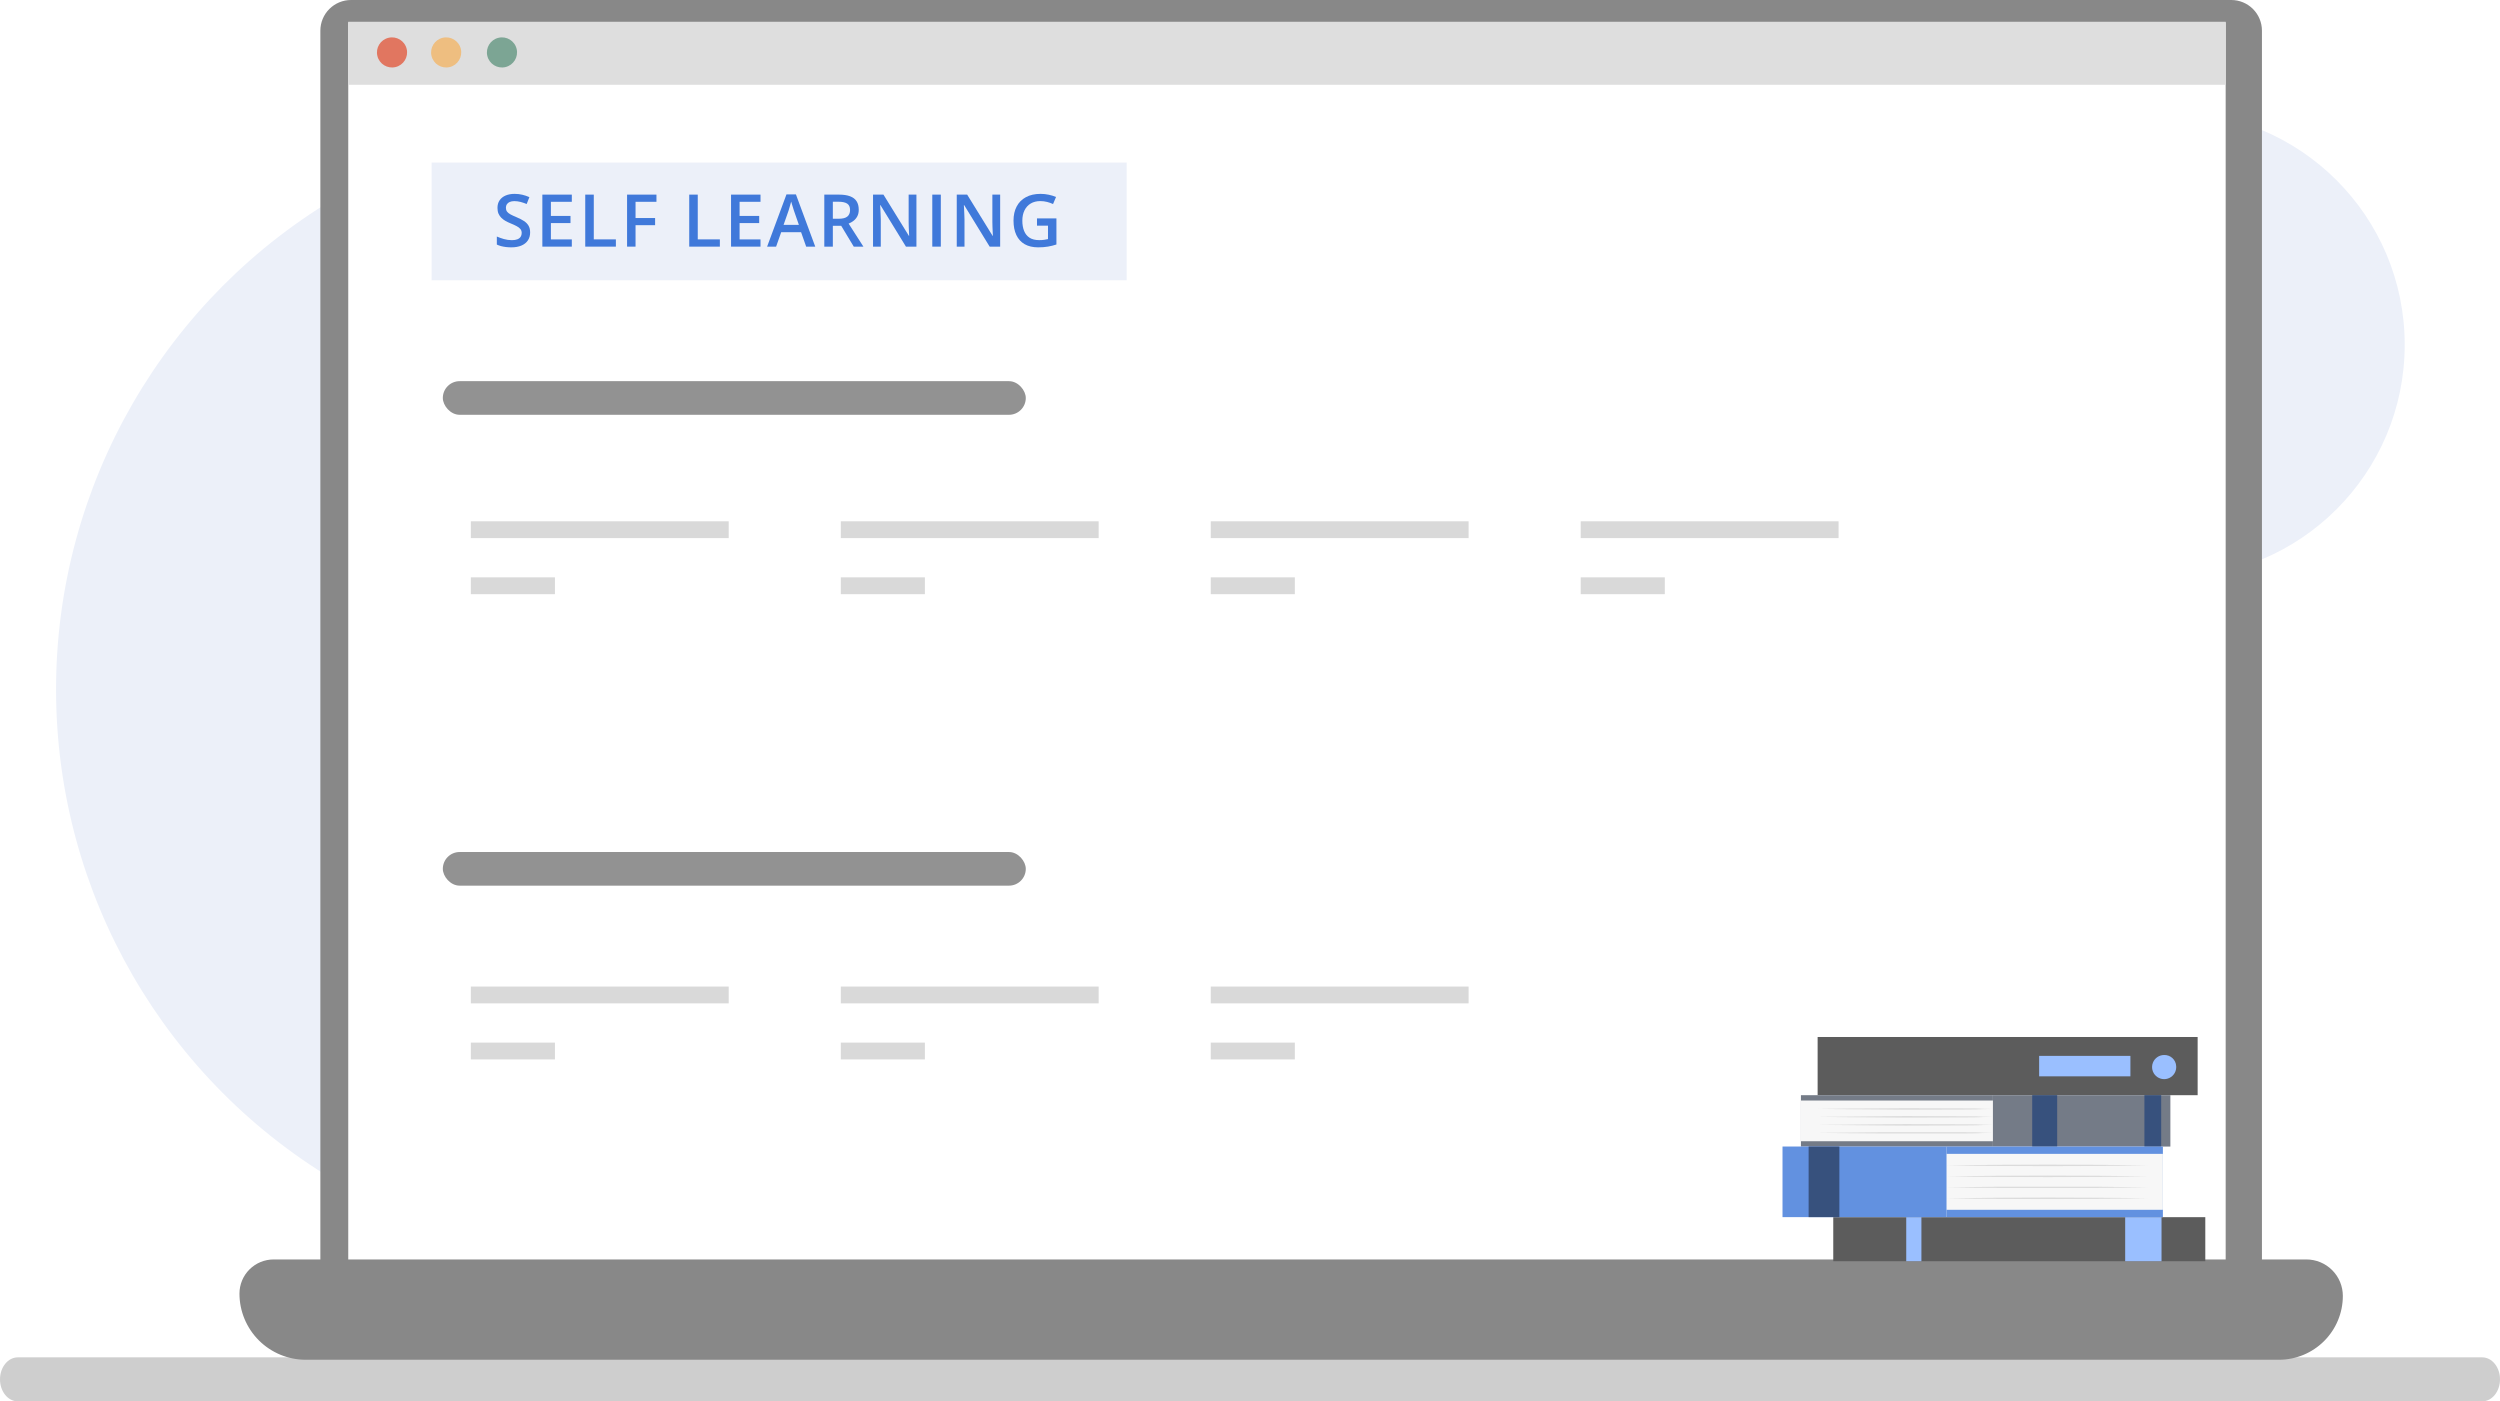 <svg width="446" height="250" viewBox="0 0 446 250" fill="none" xmlns="http://www.w3.org/2000/svg">
<circle cx="112" cy="123" r="102" fill="#ECF0F9"/>
<circle cx="387.5" cy="61.5" r="41.5" fill="#ECF0F9"/>
<path d="M442.826 250H3.174C2.332 250 1.525 249.586 0.93 248.851C0.334 248.115 0 247.117 0 246.076C0 245.035 0.334 244.037 0.93 243.302C1.525 242.566 2.332 242.152 3.174 242.152H442.826C443.668 242.152 444.475 242.566 445.07 243.302C445.666 244.037 446 245.035 446 246.076C446 247.117 445.666 248.115 445.07 248.851C444.475 249.586 443.668 250 442.826 250V250Z" fill="#CECECE"/>
<path d="M62.627 0H398.056C399.508 0 400.9 0.576 401.927 1.602C402.953 2.627 403.53 4.018 403.53 5.468V230.154C403.53 231.605 402.953 232.995 401.927 234.021C400.9 235.046 399.508 235.622 398.056 235.622H62.627C61.175 235.622 59.782 235.046 58.756 234.021C57.729 232.995 57.152 231.605 57.152 230.154V5.468C57.152 4.75 57.294 4.039 57.569 3.376C57.844 2.712 58.247 2.109 58.756 1.602C59.264 1.094 59.868 0.691 60.532 0.416C61.196 0.141 61.908 0 62.627 0V0Z" fill="#888888"/>
<path d="M397.06 3.977H62.129V225.184H397.06V3.977Z" fill="white"/>
<path d="M397.06 3.883H62.129V15.124H397.06V3.883Z" fill="#DEDEDE"/>
<path d="M70.562 11.965C72.006 11.62 72.897 10.171 72.551 8.729C72.206 7.286 70.755 6.397 69.311 6.742C67.867 7.087 66.976 8.536 67.322 9.978C67.667 11.42 69.118 12.31 70.562 11.965Z" fill="#E17660"/>
<path d="M80.221 11.965C81.665 11.62 82.556 10.171 82.211 8.729C81.865 7.286 80.415 6.397 78.971 6.742C77.527 7.087 76.636 8.536 76.981 9.978C77.327 11.42 78.777 12.31 80.221 11.965Z" fill="#EEBE80"/>
<path d="M90.178 11.965C91.623 11.62 92.513 10.171 92.168 8.729C91.823 7.286 90.372 6.397 88.928 6.742C87.484 7.087 86.593 8.536 86.938 9.978C87.284 11.42 88.734 12.31 90.178 11.965Z" fill="#7CA594"/>
<path d="M411.452 224.686H48.815C47.199 224.686 45.648 225.327 44.505 226.469C43.362 227.61 42.72 229.159 42.72 230.774V230.774C42.72 233.905 43.966 236.908 46.182 239.123C48.399 241.337 51.406 242.581 54.541 242.581H406.557C409.582 242.581 412.483 241.381 414.622 239.244C416.761 237.108 417.963 234.21 417.963 231.189V231.189C417.963 229.464 417.277 227.81 416.056 226.59C414.835 225.371 413.179 224.686 411.452 224.686Z" fill="#888888"/>
<path d="M201 29H77V50H201V29Z" fill="#ECF0F9"/>
<path d="M94.576 41.474C94.576 42.024 94.441 42.498 94.17 42.895C93.903 43.293 93.518 43.598 93.015 43.81C92.515 44.021 91.919 44.127 91.225 44.127C90.886 44.127 90.562 44.108 90.253 44.07C89.945 44.032 89.653 43.977 89.377 43.905C89.107 43.829 88.859 43.738 88.635 43.632V42.197C89.011 42.362 89.433 42.513 89.898 42.648C90.363 42.779 90.837 42.845 91.32 42.845C91.713 42.845 92.039 42.794 92.297 42.692C92.56 42.587 92.754 42.438 92.881 42.248C93.008 42.053 93.072 41.827 93.072 41.569C93.072 41.294 92.998 41.061 92.85 40.871C92.701 40.68 92.477 40.507 92.177 40.35C91.88 40.189 91.508 40.018 91.06 39.836C90.755 39.713 90.463 39.574 90.184 39.417C89.909 39.26 89.663 39.076 89.447 38.865C89.231 38.653 89.06 38.404 88.933 38.116C88.81 37.824 88.749 37.481 88.749 37.087C88.749 36.563 88.874 36.114 89.124 35.742C89.377 35.369 89.733 35.084 90.19 34.885C90.651 34.686 91.189 34.586 91.802 34.586C92.289 34.586 92.746 34.637 93.173 34.739C93.605 34.84 94.028 34.984 94.443 35.17L93.96 36.395C93.58 36.239 93.209 36.114 92.85 36.021C92.494 35.928 92.13 35.881 91.758 35.881C91.436 35.881 91.163 35.93 90.939 36.027C90.715 36.125 90.543 36.262 90.425 36.44C90.311 36.613 90.253 36.821 90.253 37.062C90.253 37.333 90.319 37.561 90.45 37.748C90.586 37.929 90.793 38.097 91.072 38.249C91.356 38.401 91.72 38.571 92.164 38.757C92.676 38.968 93.11 39.191 93.465 39.423C93.825 39.656 94.1 39.935 94.29 40.261C94.481 40.583 94.576 40.987 94.576 41.474Z" fill="#4079DA"/>
<path d="M102.012 44H96.756V34.72H102.012V36.002H98.28V38.522H101.777V39.798H98.28V42.711H102.012V44Z" fill="#4079DA"/>
<path d="M104.408 44V34.72H105.931V42.705H109.873V44H104.408Z" fill="#4079DA"/>
<path d="M113.38 44H111.869V34.72H117.112V36.002H113.38V38.897H116.871V40.172H113.38V44Z" fill="#4079DA"/>
<path d="M122.958 44V34.72H124.481V42.705H128.423V44H122.958Z" fill="#4079DA"/>
<path d="M135.675 44H130.419V34.72H135.675V36.002H131.943V38.522H135.44V39.798H131.943V42.711H135.675V44Z" fill="#4079DA"/>
<path d="M143.822 44L142.914 41.423H139.366L138.458 44H136.852L140.305 34.682H141.994L145.44 44H143.822ZM142.521 40.115L141.638 37.576C141.604 37.466 141.556 37.312 141.492 37.113C141.429 36.91 141.365 36.704 141.302 36.497C141.238 36.285 141.185 36.108 141.143 35.964C141.101 36.137 141.048 36.332 140.984 36.548C140.925 36.759 140.866 36.958 140.807 37.145C140.752 37.331 140.709 37.475 140.68 37.576L139.791 40.115H142.521Z" fill="#4079DA"/>
<path d="M149.664 34.72C150.464 34.72 151.124 34.817 151.645 35.012C152.17 35.206 152.559 35.503 152.813 35.9C153.071 36.298 153.2 36.804 153.2 37.417C153.2 37.874 153.115 38.264 152.946 38.585C152.777 38.907 152.555 39.174 152.28 39.385C152.005 39.597 151.71 39.766 151.397 39.893L154.032 44H152.311L150.071 40.28H148.579V44H147.056V34.72H149.664ZM149.563 35.989H148.579V39.023H149.633C150.339 39.023 150.851 38.892 151.169 38.63C151.49 38.367 151.651 37.98 151.651 37.468C151.651 36.931 151.48 36.55 151.137 36.326C150.799 36.101 150.274 35.989 149.563 35.989Z" fill="#4079DA"/>
<path d="M163.492 44H161.62L157.075 36.592H157.018C157.035 36.842 157.05 37.106 157.062 37.386C157.079 37.665 157.092 37.953 157.1 38.249C157.113 38.545 157.124 38.846 157.132 39.15V44H155.748V34.72H157.608L162.147 42.077H162.191C162.183 41.861 162.172 41.613 162.159 41.334C162.147 41.055 162.134 40.767 162.121 40.471C162.113 40.17 162.107 39.88 162.102 39.601V34.72H163.492V44Z" fill="#4079DA"/>
<path d="M166.32 44V34.72H167.843V44H166.32Z" fill="#4079DA"/>
<path d="M178.428 44H176.555L172.01 36.592H171.953C171.97 36.842 171.985 37.106 171.998 37.386C172.014 37.665 172.027 37.953 172.036 38.249C172.048 38.545 172.059 38.846 172.067 39.15V44H170.684V34.72H172.543L177.082 42.077H177.126C177.118 41.861 177.107 41.613 177.095 41.334C177.082 41.055 177.069 40.767 177.057 40.471C177.048 40.17 177.042 39.88 177.038 39.601V34.72H178.428V44Z" fill="#4079DA"/>
<path d="M185 38.96H188.466V43.619C187.979 43.78 187.476 43.905 186.955 43.994C186.435 44.083 185.851 44.127 185.203 44.127C184.26 44.127 183.46 43.941 182.804 43.568C182.152 43.192 181.657 42.648 181.319 41.937C180.98 41.222 180.811 40.361 180.811 39.353C180.811 38.384 180.999 37.544 181.376 36.834C181.752 36.118 182.3 35.566 183.02 35.177C183.739 34.783 184.611 34.586 185.635 34.586C186.139 34.586 186.625 34.637 187.095 34.739C187.569 34.836 188.003 34.971 188.396 35.145L187.863 36.402C187.55 36.254 187.199 36.129 186.809 36.027C186.42 35.926 186.016 35.875 185.597 35.875C184.933 35.875 184.359 36.019 183.877 36.307C183.399 36.594 183.03 37.001 182.772 37.525C182.514 38.046 182.385 38.662 182.385 39.373C182.385 40.062 182.489 40.667 182.696 41.188C182.903 41.709 183.227 42.115 183.667 42.407C184.112 42.694 184.685 42.838 185.388 42.838C185.739 42.838 186.037 42.819 186.283 42.781C186.528 42.743 186.754 42.701 186.962 42.654V40.261H185V38.96Z" fill="#4079DA"/>
<g filter="url(#filter0_d_414_13074)">
<rect x="79" y="85" width="55" height="43.072" rx="4" fill="white"/>
</g>
<rect x="79" y="68" width="104" height="6" rx="3" fill="#929292"/>
<rect x="84" y="93" width="46" height="3" fill="#D9D9D9"/>
<rect x="84" y="103" width="15" height="3" fill="#D9D9D9"/>
<g filter="url(#filter1_d_414_13074)">
<rect x="145" y="85" width="55" height="43.072" rx="4" fill="white"/>
</g>
<rect x="150" y="93" width="46" height="3" fill="#D9D9D9"/>
<rect x="150" y="103" width="15" height="3" fill="#D9D9D9"/>
<g filter="url(#filter2_d_414_13074)">
<rect x="211" y="85" width="55" height="43.072" rx="4" fill="white"/>
</g>
<rect x="216" y="93" width="46" height="3" fill="#D9D9D9"/>
<rect x="216" y="103" width="15" height="3" fill="#D9D9D9"/>
<g filter="url(#filter3_d_414_13074)">
<rect x="277" y="85" width="55" height="43.072" rx="4" fill="white"/>
</g>
<rect x="282" y="93" width="46" height="3" fill="#D9D9D9"/>
<rect x="282" y="103" width="15" height="3" fill="#D9D9D9"/>
<g filter="url(#filter4_d_414_13074)">
<rect x="79" y="168" width="55" height="43.072" rx="4" fill="white"/>
</g>
<rect x="79" y="152" width="104" height="6" rx="3" fill="#929292"/>
<rect x="84" y="176" width="46" height="3" fill="#D9D9D9"/>
<rect x="84" y="186" width="15" height="3" fill="#D9D9D9"/>
<g filter="url(#filter5_d_414_13074)">
<rect x="145" y="168" width="55" height="43.072" rx="4" fill="white"/>
</g>
<rect x="150" y="176" width="46" height="3" fill="#D9D9D9"/>
<rect x="150" y="186" width="15" height="3" fill="#D9D9D9"/>
<g filter="url(#filter6_d_414_13074)">
<rect x="211" y="168" width="55" height="43.072" rx="4" fill="white"/>
</g>
<rect x="216" y="176" width="46" height="3" fill="#D9D9D9"/>
<rect x="216" y="186" width="15" height="3" fill="#D9D9D9"/>
<path d="M393.426 217.143H327.053V225H393.426V217.143Z" fill="#5C5C5C"/>
<path d="M342.781 217.143H340.072V225H342.781V217.143Z" fill="#9ABFFF"/>
<path d="M385.616 217.143H379.133V225H385.616V217.143Z" fill="#9ABFFF"/>
<path d="M392.059 185H324.265V195.382H392.059V185Z" fill="#5C5C5C"/>
<path d="M380.065 188.37H363.782V192.018H380.065V188.37Z" fill="#9ABFFF"/>
<path d="M388.232 190.194C388.267 190.626 388.17 191.059 387.955 191.435C387.74 191.811 387.417 192.114 387.027 192.304C386.637 192.493 386.199 192.561 385.771 192.497C385.342 192.434 384.942 192.243 384.624 191.949C384.305 191.655 384.083 191.272 383.986 190.85C383.888 190.427 383.921 189.985 384.079 189.582C384.236 189.178 384.512 188.831 384.87 188.587C385.228 188.343 385.651 188.212 386.085 188.212C386.631 188.196 387.162 188.394 387.563 188.765C387.965 189.135 388.205 189.649 388.232 190.194V190.194Z" fill="#9ABFFF"/>
<path d="M355.535 195.382H321.285V204.547H355.535V195.382Z" fill="#747B87"/>
<path d="M387.195 195.382H355.535V204.547H387.195V195.382Z" fill="#747B87"/>
<path d="M355.535 196.334H321.285V203.596H355.535V196.334Z" fill="#F7F7F7"/>
<path d="M324.265 197.827C327.851 197.765 331.437 197.734 335.023 197.734L339.894 197.701L350.658 197.734C354.247 197.734 351.94 197.787 355.529 197.84C351.94 197.893 354.247 197.926 350.658 197.946L339.894 197.979L335.023 197.932C331.437 197.915 327.851 197.88 324.265 197.827Z" fill="#DBDBDB"/>
<path d="M324.265 199.247C327.851 199.203 331.439 199.168 335.03 199.141L339.9 199.108L350.665 199.141C354.253 199.141 351.947 199.201 355.535 199.247C351.947 199.3 354.253 199.34 350.665 199.353L339.9 199.386L335.023 199.353C331.437 199.34 327.851 199.304 324.265 199.247Z" fill="#DBDBDB"/>
<path d="M324.265 200.675C327.851 200.622 331.439 200.587 335.03 200.569L339.9 200.536L350.665 200.569C354.253 200.569 351.947 200.622 355.535 200.675C351.947 200.728 354.253 200.761 350.665 200.781L339.9 200.814L335.023 200.781C331.437 200.759 327.851 200.723 324.265 200.675Z" fill="#DBDBDB"/>
<path d="M324.265 202.103C327.851 202.05 331.439 202.012 335.03 201.99H339.9H350.665C354.253 201.99 351.947 202.05 355.535 202.103C351.947 202.149 354.253 202.188 350.665 202.208H339.9H335.03C331.439 202.191 327.851 202.155 324.265 202.103Z" fill="#DBDBDB"/>
<path d="M367 195.382H362.546V204.547H367V195.382Z" fill="#37517D"/>
<path d="M385.556 195.382H382.562V204.547H385.556V195.382Z" fill="#37517D"/>
<path d="M347.288 217.136H385.86V204.54H347.288V217.136Z" fill="#6291E0"/>
<path d="M318 217.136H347.288V204.54H318V217.136Z" fill="#6291E0"/>
<path d="M347.288 215.827H385.86V205.849H347.288V215.827Z" fill="#F7F7F7"/>
<path d="M383.362 213.779C380.353 213.828 377.347 213.863 374.342 213.885L365.322 213.918L356.301 213.885C353.293 213.885 350.286 213.85 347.281 213.779C350.29 213.727 353.297 213.691 356.301 213.674L365.322 213.641L374.342 213.674C377.351 213.687 380.358 213.722 383.362 213.779Z" fill="#DBDBDB"/>
<path d="M383.362 211.817C380.353 211.87 377.347 211.905 374.342 211.922H365.322H356.301C353.293 211.922 350.286 211.887 347.281 211.817C350.29 211.773 353.297 211.737 356.301 211.711H365.322H374.342C377.351 211.733 380.358 211.768 383.362 211.817Z" fill="#DBDBDB"/>
<path d="M383.362 209.859C380.353 209.912 377.347 209.948 374.342 209.965L365.322 209.998L356.301 209.965C353.293 209.965 350.286 209.93 347.281 209.859C350.29 209.807 353.297 209.771 356.301 209.754L365.322 209.721L374.342 209.754C377.351 209.776 380.358 209.811 383.362 209.859Z" fill="#DBDBDB"/>
<path d="M383.362 207.903C380.353 207.956 377.347 207.992 374.342 208.009L365.322 208.042L356.301 208.009C353.293 208.009 350.286 207.974 347.281 207.903C350.29 207.851 353.297 207.815 356.301 207.798L365.322 207.765L374.342 207.798C377.351 207.82 380.358 207.855 383.362 207.903Z" fill="#DBDBDB"/>
<path d="M328.144 204.541H322.659V217.136H328.144V204.541Z" fill="#37517D"/>
<defs>
<filter id="filter0_d_414_13074" x="75" y="81" width="63" height="51.072" filterUnits="userSpaceOnUse" color-interpolation-filters="sRGB">
<feFlood flood-opacity="0" result="BackgroundImageFix"/>
<feColorMatrix in="SourceAlpha" type="matrix" values="0 0 0 0 0 0 0 0 0 0 0 0 0 0 0 0 0 0 127 0" result="hardAlpha"/>
<feOffset/>
<feGaussianBlur stdDeviation="2"/>
<feComposite in2="hardAlpha" operator="out"/>
<feColorMatrix type="matrix" values="0 0 0 0 0 0 0 0 0 0 0 0 0 0 0 0 0 0 0.2 0"/>
<feBlend mode="normal" in2="BackgroundImageFix" result="effect1_dropShadow_414_13074"/>
<feBlend mode="normal" in="SourceGraphic" in2="effect1_dropShadow_414_13074" result="shape"/>
</filter>
<filter id="filter1_d_414_13074" x="141" y="81" width="63" height="51.072" filterUnits="userSpaceOnUse" color-interpolation-filters="sRGB">
<feFlood flood-opacity="0" result="BackgroundImageFix"/>
<feColorMatrix in="SourceAlpha" type="matrix" values="0 0 0 0 0 0 0 0 0 0 0 0 0 0 0 0 0 0 127 0" result="hardAlpha"/>
<feOffset/>
<feGaussianBlur stdDeviation="2"/>
<feComposite in2="hardAlpha" operator="out"/>
<feColorMatrix type="matrix" values="0 0 0 0 0 0 0 0 0 0 0 0 0 0 0 0 0 0 0.2 0"/>
<feBlend mode="normal" in2="BackgroundImageFix" result="effect1_dropShadow_414_13074"/>
<feBlend mode="normal" in="SourceGraphic" in2="effect1_dropShadow_414_13074" result="shape"/>
</filter>
<filter id="filter2_d_414_13074" x="207" y="81" width="63" height="51.072" filterUnits="userSpaceOnUse" color-interpolation-filters="sRGB">
<feFlood flood-opacity="0" result="BackgroundImageFix"/>
<feColorMatrix in="SourceAlpha" type="matrix" values="0 0 0 0 0 0 0 0 0 0 0 0 0 0 0 0 0 0 127 0" result="hardAlpha"/>
<feOffset/>
<feGaussianBlur stdDeviation="2"/>
<feComposite in2="hardAlpha" operator="out"/>
<feColorMatrix type="matrix" values="0 0 0 0 0 0 0 0 0 0 0 0 0 0 0 0 0 0 0.2 0"/>
<feBlend mode="normal" in2="BackgroundImageFix" result="effect1_dropShadow_414_13074"/>
<feBlend mode="normal" in="SourceGraphic" in2="effect1_dropShadow_414_13074" result="shape"/>
</filter>
<filter id="filter3_d_414_13074" x="273" y="81" width="63" height="51.072" filterUnits="userSpaceOnUse" color-interpolation-filters="sRGB">
<feFlood flood-opacity="0" result="BackgroundImageFix"/>
<feColorMatrix in="SourceAlpha" type="matrix" values="0 0 0 0 0 0 0 0 0 0 0 0 0 0 0 0 0 0 127 0" result="hardAlpha"/>
<feOffset/>
<feGaussianBlur stdDeviation="2"/>
<feComposite in2="hardAlpha" operator="out"/>
<feColorMatrix type="matrix" values="0 0 0 0 0 0 0 0 0 0 0 0 0 0 0 0 0 0 0.2 0"/>
<feBlend mode="normal" in2="BackgroundImageFix" result="effect1_dropShadow_414_13074"/>
<feBlend mode="normal" in="SourceGraphic" in2="effect1_dropShadow_414_13074" result="shape"/>
</filter>
<filter id="filter4_d_414_13074" x="75" y="164" width="63" height="51.072" filterUnits="userSpaceOnUse" color-interpolation-filters="sRGB">
<feFlood flood-opacity="0" result="BackgroundImageFix"/>
<feColorMatrix in="SourceAlpha" type="matrix" values="0 0 0 0 0 0 0 0 0 0 0 0 0 0 0 0 0 0 127 0" result="hardAlpha"/>
<feOffset/>
<feGaussianBlur stdDeviation="2"/>
<feComposite in2="hardAlpha" operator="out"/>
<feColorMatrix type="matrix" values="0 0 0 0 0 0 0 0 0 0 0 0 0 0 0 0 0 0 0.2 0"/>
<feBlend mode="normal" in2="BackgroundImageFix" result="effect1_dropShadow_414_13074"/>
<feBlend mode="normal" in="SourceGraphic" in2="effect1_dropShadow_414_13074" result="shape"/>
</filter>
<filter id="filter5_d_414_13074" x="141" y="164" width="63" height="51.072" filterUnits="userSpaceOnUse" color-interpolation-filters="sRGB">
<feFlood flood-opacity="0" result="BackgroundImageFix"/>
<feColorMatrix in="SourceAlpha" type="matrix" values="0 0 0 0 0 0 0 0 0 0 0 0 0 0 0 0 0 0 127 0" result="hardAlpha"/>
<feOffset/>
<feGaussianBlur stdDeviation="2"/>
<feComposite in2="hardAlpha" operator="out"/>
<feColorMatrix type="matrix" values="0 0 0 0 0 0 0 0 0 0 0 0 0 0 0 0 0 0 0.2 0"/>
<feBlend mode="normal" in2="BackgroundImageFix" result="effect1_dropShadow_414_13074"/>
<feBlend mode="normal" in="SourceGraphic" in2="effect1_dropShadow_414_13074" result="shape"/>
</filter>
<filter id="filter6_d_414_13074" x="207" y="164" width="63" height="51.072" filterUnits="userSpaceOnUse" color-interpolation-filters="sRGB">
<feFlood flood-opacity="0" result="BackgroundImageFix"/>
<feColorMatrix in="SourceAlpha" type="matrix" values="0 0 0 0 0 0 0 0 0 0 0 0 0 0 0 0 0 0 127 0" result="hardAlpha"/>
<feOffset/>
<feGaussianBlur stdDeviation="2"/>
<feComposite in2="hardAlpha" operator="out"/>
<feColorMatrix type="matrix" values="0 0 0 0 0 0 0 0 0 0 0 0 0 0 0 0 0 0 0.2 0"/>
<feBlend mode="normal" in2="BackgroundImageFix" result="effect1_dropShadow_414_13074"/>
<feBlend mode="normal" in="SourceGraphic" in2="effect1_dropShadow_414_13074" result="shape"/>
</filter>
</defs>
</svg>
